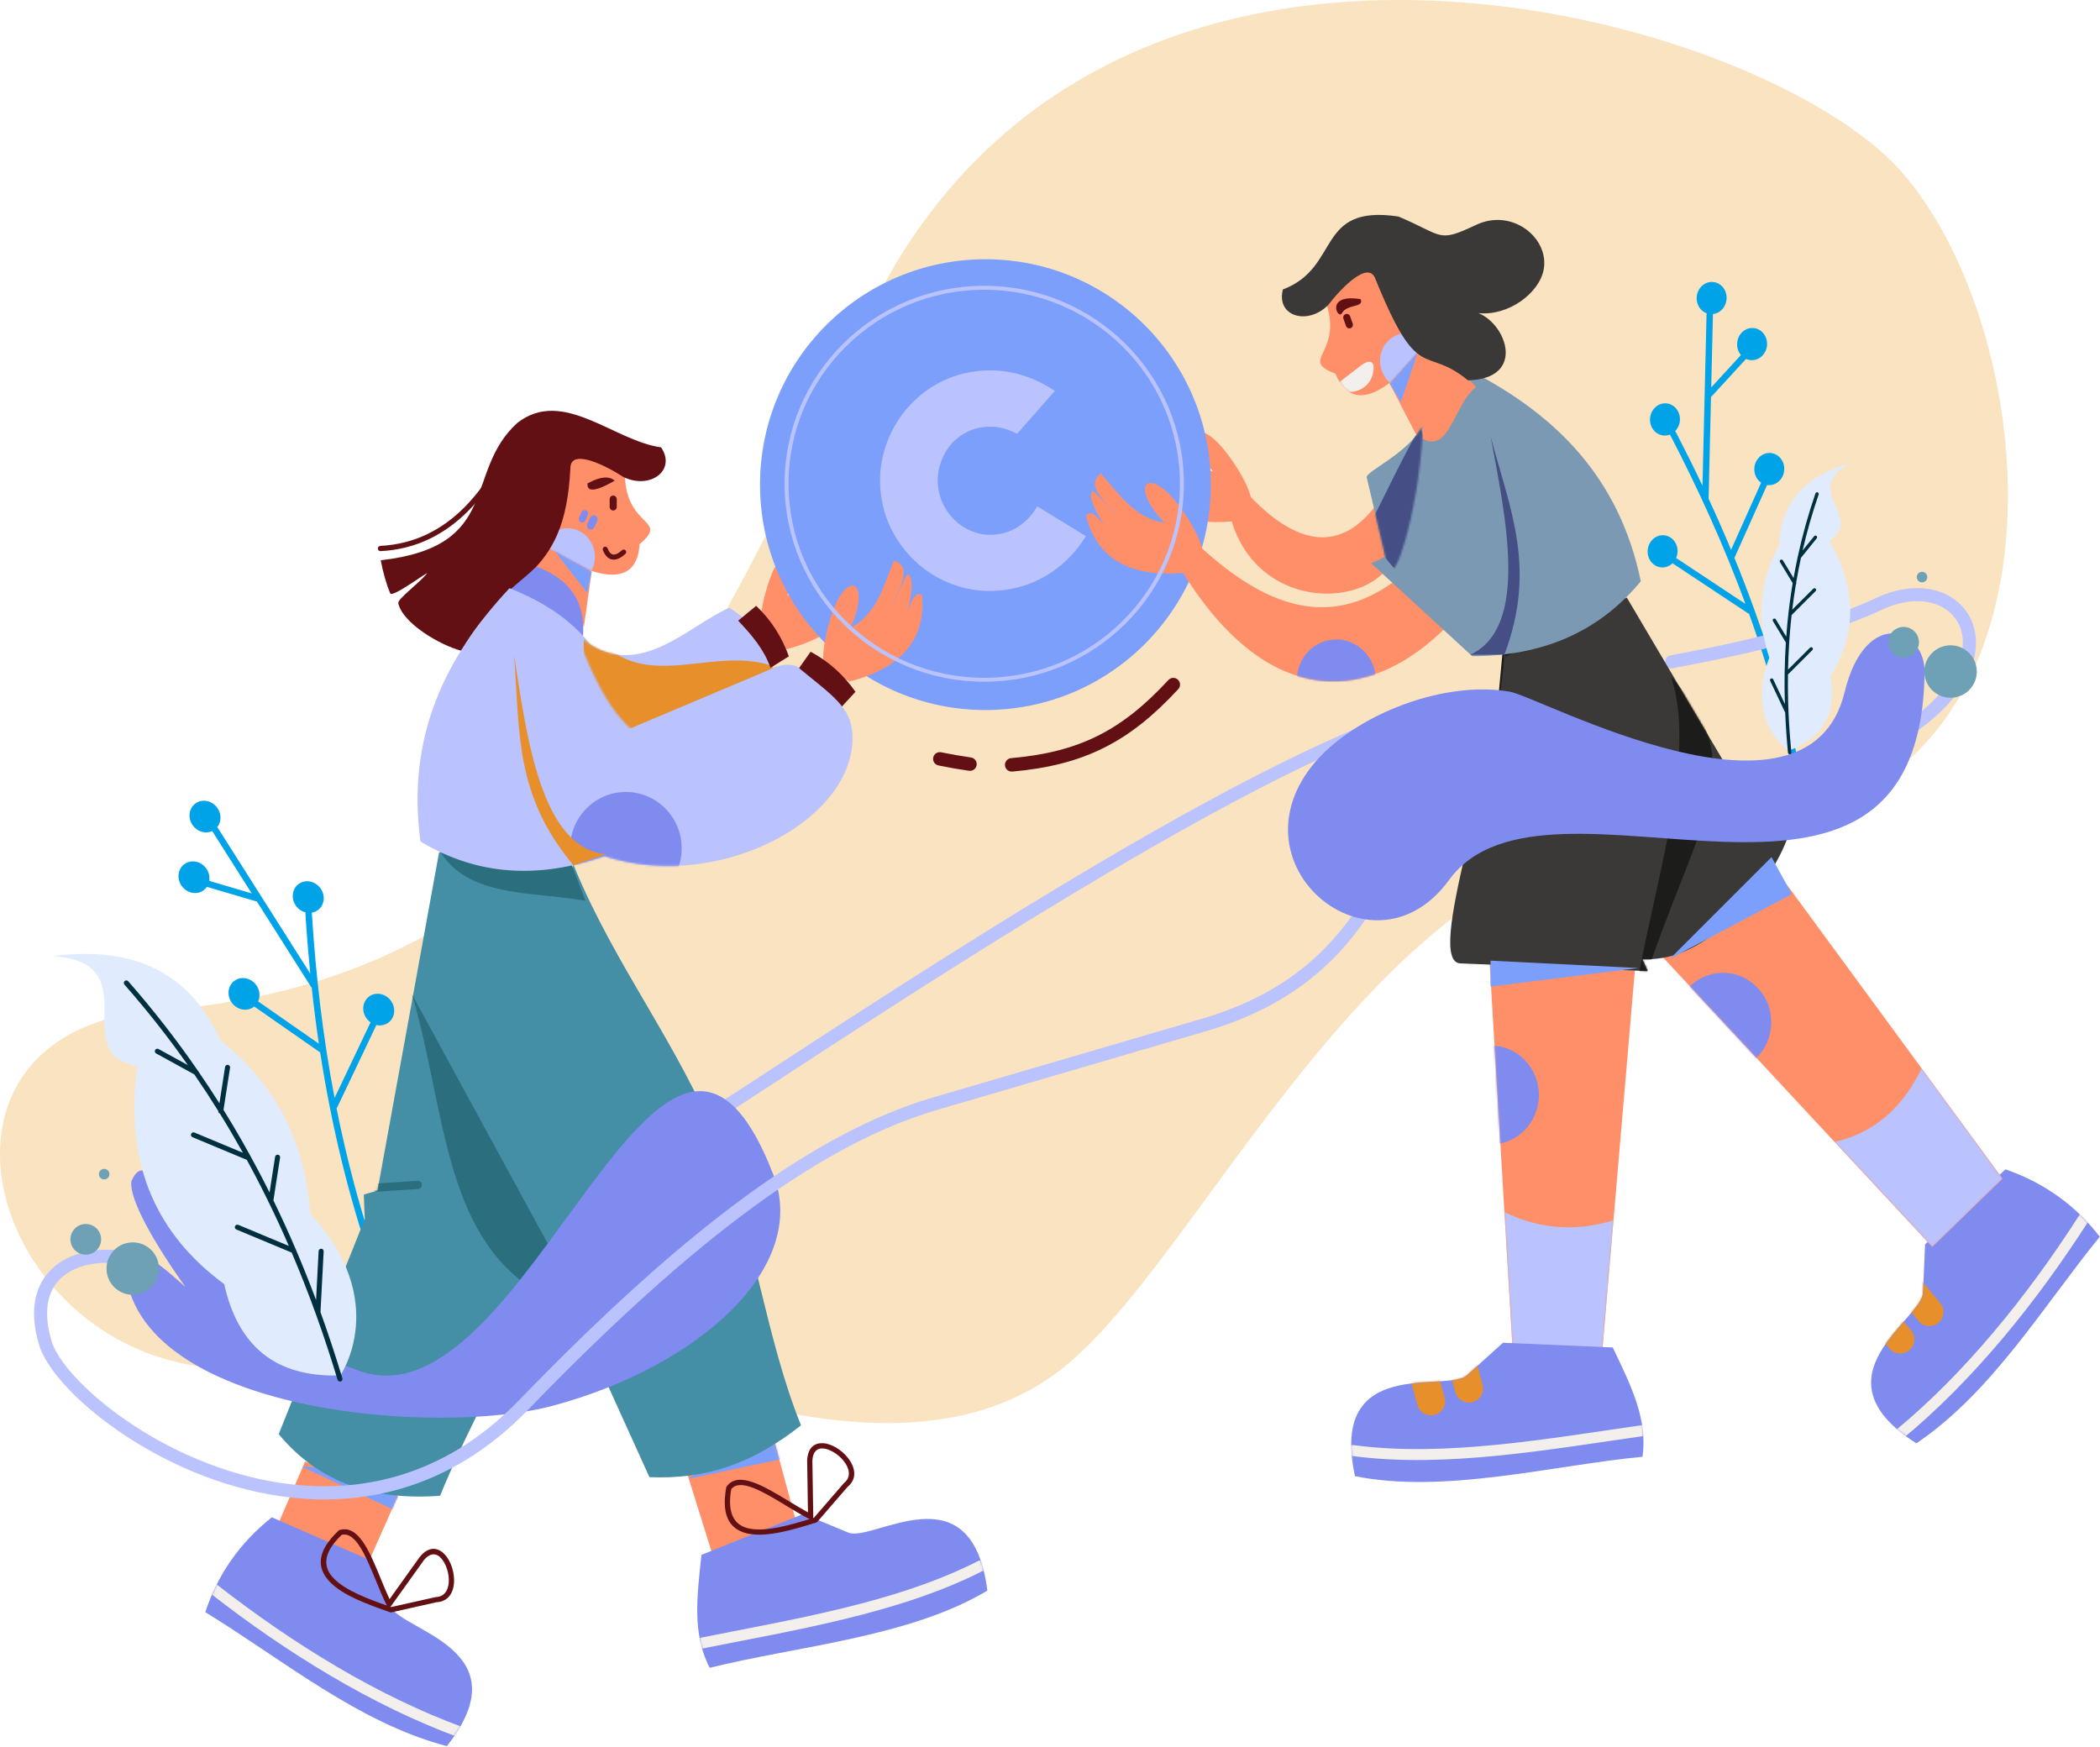 <svg width="1088" height="905" viewBox="0 0 1088 905" fill="none" xmlns="http://www.w3.org/2000/svg">
<g clip-path="url(#clip0_1_1214)">
<path fill-rule="evenodd" clip-rule="evenodd" d="M445.5 172.69C367.65 348.63 290.72 508.45 82.35 523.48C-87.76 535.75 29.13 799.55 219.96 676.75C246.79 659.48 447.52 796.94 554.08 706.04C630.53 640.82 719.97 426.05 878.14 429.66C1081.95 434.31 1064.07 177.64 984.65 88.45C910.54 5.21 562.68 -92.14 445.5 172.69Z" fill="#FAE3C0"/>
<path d="M341.83 590.86C351.67 585.27 371.99 572.01 398.78 554.54C501.85 487.31 700.21 357.94 771.3 358.9L771.22 365.67C702.19 364.74 504.96 493.38 402.47 560.22C375.57 577.76 355.17 591.07 345.18 596.75L341.83 590.85V590.86Z" fill="#BAC3FD"/>
<path d="M934.06 424.44C934.21 425.34 935.07 425.95 935.97 425.79C936.87 425.64 937.48 424.78 937.32 423.88C930.86 385.58 921.26 350.37 909.44 317.35C906.01 307.75 902.39 298.34 898.6 289.09L915.51 251.32C915.63 251.34 915.76 251.35 915.88 251.36C920.14 251.76 923.95 248.36 924.38 243.77C924.81 239.18 921.7 235.13 917.44 234.73C913.18 234.33 909.37 237.73 908.94 242.32C908.64 245.54 910.08 248.49 912.43 250.11L896.86 284.88C893.1 275.86 889.19 267 885.15 258.27C885.2 258.12 885.23 257.95 885.23 257.78L886.46 205.66C886.59 205.58 886.71 205.48 886.82 205.36L904.61 185.97C905.34 186.31 906.13 186.53 906.97 186.6C911.23 187 915.04 183.6 915.47 179.01C915.9 174.42 912.79 170.37 908.53 169.97C904.27 169.57 900.46 172.97 900.03 177.56C899.8 180 900.57 182.28 901.98 183.95L886.57 200.75L887.46 163.09C887.46 162.98 887.46 162.86 887.43 162.75C891.09 162.38 894.13 159.24 894.51 155.16C894.94 150.57 891.83 146.52 887.57 146.12C883.31 145.72 879.5 149.12 879.07 153.71C878.7 157.66 880.95 161.2 884.29 162.37C884.2 162.56 884.16 162.78 884.15 163L882.05 251.68C877.61 242.32 873.02 233.1 868.31 224.01C868.19 223.78 868.02 223.59 867.83 223.44C869.2 222.08 870.14 220.2 870.34 218.06C870.77 213.47 867.66 209.42 863.4 209.02C859.14 208.62 855.33 212.02 854.9 216.61C854.47 221.2 857.58 225.25 861.84 225.65C863.03 225.76 864.18 225.58 865.24 225.15C865.27 225.27 865.32 225.4 865.38 225.51C879.77 253.28 893.01 282.17 904.33 312.95L868.78 289.38C868.65 289.3 868.52 289.23 868.38 289.19C868.76 288.33 869.01 287.39 869.11 286.4C869.54 281.81 866.43 277.76 862.17 277.36C857.91 276.96 854.1 280.36 853.67 284.95C853.24 289.54 856.35 293.59 860.61 293.99C862.88 294.2 865.01 293.34 866.58 291.8C866.68 291.93 866.81 292.04 866.95 292.14L905.66 317.8C905.82 317.91 906 317.98 906.18 318.03L906.32 318.42C918.06 351.24 927.61 386.26 934.04 424.4" fill="#00A2E8"/>
<path d="M205.51 680.42C205.84 681.28 205.42 682.24 204.57 682.58C203.71 682.91 202.75 682.49 202.41 681.64C188.11 645.26 178.13 609.92 171.19 575.31C169.17 565.25 167.41 555.26 165.88 545.32L131.71 521.52C131.61 521.6 131.51 521.68 131.41 521.75C127.94 524.31 122.9 523.35 120.14 519.61C117.39 515.87 117.97 510.77 121.44 508.22C124.91 505.66 129.95 506.62 132.71 510.36C134.64 512.98 134.93 516.27 133.74 518.89L165.2 540.8C163.76 531.07 162.54 521.4 161.5 511.77C161.38 511.66 161.27 511.54 161.18 511.4L133.08 467.09C132.93 467.09 132.77 467.07 132.61 467.02L107.2 459.53C106.74 460.2 106.18 460.8 105.49 461.3C102.02 463.86 96.98 462.9 94.22 459.16C91.47 455.42 92.05 450.32 95.52 447.77C98.99 445.21 104.03 446.17 106.79 449.91C108.25 451.89 108.77 454.26 108.42 456.43L130.42 462.92L110.12 430.91C110.06 430.81 110.01 430.71 109.97 430.61C106.62 432.19 102.37 431.06 99.93 427.74C97.18 424 97.76 418.9 101.23 416.35C104.7 413.79 109.74 414.75 112.5 418.49C114.87 421.7 114.77 425.92 112.5 428.67C112.67 428.79 112.83 428.95 112.95 429.14L160.76 504.53C159.73 494.15 158.91 483.83 158.25 473.54C158.23 473.28 158.28 473.03 158.37 472.8C156.48 472.34 154.7 471.2 153.42 469.46C150.67 465.72 151.25 460.62 154.72 458.06C158.19 455.5 163.23 456.46 165.99 460.2C168.74 463.94 168.16 469.04 164.69 471.59C163.72 472.3 162.63 472.74 161.5 472.92C161.54 473.04 161.56 473.17 161.57 473.31C163.57 504.72 167.14 536.51 173.34 568.92L191.77 530.15C191.84 530.01 191.92 529.89 192.01 529.77C191.24 529.23 190.53 528.55 189.93 527.74C187.18 524 187.76 518.9 191.23 516.35C194.7 513.79 199.74 514.75 202.5 518.49C205.25 522.23 204.67 527.33 201.2 529.89C199.36 531.25 197.07 531.61 194.92 531.1C194.9 531.26 194.85 531.43 194.77 531.59L174.7 573.8C174.62 573.98 174.5 574.14 174.37 574.27L174.45 574.68C181.35 609.07 191.29 644.23 205.52 680.45" fill="#00A2E8"/>
<path fill-rule="evenodd" clip-rule="evenodd" d="M407.47 336.38L393.91 327.79C393.18 318.43 396.74 304.25 400.67 295.5C408.72 279.1 417.82 286.66 407.9 308.75C421.65 301.25 424.92 287.42 430.51 273.68C441.13 276.98 432.22 290.09 429.35 297.44L436.61 281.08C438.03 279.47 442.82 283.96 439.07 299.92C437.6 306.18 440.52 286.76 445.11 291.94C447.29 317.16 430.94 330.36 407.48 336.39" fill="#FF8F69"/>
<path fill-rule="evenodd" clip-rule="evenodd" d="M638.14 270.18C657 331.96 751.46 309.75 715.9 257.59C697.24 285.78 674.52 284.9 648.07 257.59C645.65 248.52 637.58 236.32 630.97 229.37C617.93 216.58 611.86 226.73 628.55 244.27C613.09 241.76 605.41 229.8 595.58 218.7C586.65 225.34 599.42 234.75 604.57 240.72L592.29 227.7C590.42 226.66 587.39 232.47 596.23 246.29C599.69 251.7 590.49 234.36 587.88 240.76C594.2 265.27 614 272.29 638.14 270.19" fill="#FF8F69"/>
<path fill-rule="evenodd" clip-rule="evenodd" d="M510.55 134.33C575.05 134.33 627.34 186.62 627.34 251.12C627.34 315.62 575.05 367.91 510.55 367.91C446.05 367.91 393.76 315.62 393.76 251.12C393.76 186.62 446.05 134.33 510.55 134.33Z" fill="#7D9FFC"/>
<path fill-rule="evenodd" clip-rule="evenodd" d="M440.1 353.15L426.54 344.56C425.81 335.2 429.37 321.02 433.3 312.26C441.35 295.86 450.45 303.42 440.53 325.51C454.28 318.01 457.55 304.18 463.14 290.44C473.76 293.74 464.85 306.85 461.98 314.2L469.65 298.15C471.07 296.54 474.3 299.57 470.55 315.53C469.08 321.79 473.14 303.51 477.73 308.69C479.91 333.91 463.56 347.11 440.1 353.14" fill="#FF8F69"/>
<path fill-rule="evenodd" clip-rule="evenodd" d="M189.98 811.52L143.87 790.24L158.06 757.3L206.2 775.03L189.98 811.52Z" fill="#FF8F69"/>
<mask id="mask0_1_1214" style="mask-type:luminance" maskUnits="userSpaceOnUse" x="143" y="757" width="64" height="55">
<path d="M189.98 811.52L143.87 790.24L158.06 757.3L206.2 775.03L189.98 811.52Z" fill="white"/>
</mask>
<g mask="url(#mask0_1_1214)">
<path fill-rule="evenodd" clip-rule="evenodd" d="M213.31 763.54L156.06 759.78L203.93 782.31L213.31 763.54Z" fill="#7D9FFC"/>
</g>
<path fill-rule="evenodd" clip-rule="evenodd" d="M412.61 789.03L369.24 805.85L354.53 758.76L401.57 748.1L412.61 789.03Z" fill="#FF8F69"/>
<mask id="mask1_1_1214" style="mask-type:luminance" maskUnits="userSpaceOnUse" x="354" y="748" width="59" height="58">
<path d="M412.61 789.03L369.24 805.85L354.53 758.76L401.57 748.1L412.61 789.03Z" fill="white"/>
</mask>
<g mask="url(#mask1_1_1214)">
<path fill-rule="evenodd" clip-rule="evenodd" d="M403.67 736.77L356.25 766.33L409.39 755.06L403.67 736.77Z" fill="#7D9FFC"/>
</g>
<path fill-rule="evenodd" clip-rule="evenodd" d="M323.76 246.5C267.9 208.02 288.22 265.85 281.66 282.96C281.66 282.96 329.34 316.93 331.36 281.97C346.99 268.83 324.6 273.79 323.76 246.5Z" fill="#FF8F69"/>
<mask id="mask2_1_1214" style="mask-type:luminance" maskUnits="userSpaceOnUse" x="281" y="233" width="56" height="65">
<path d="M323.76 246.5C267.9 208.02 288.22 265.85 281.66 282.96C281.66 282.96 329.34 316.93 331.36 281.97C346.99 268.83 324.6 273.79 323.76 246.5Z" fill="white"/>
</mask>
<g mask="url(#mask2_1_1214)">
<path fill-rule="evenodd" clip-rule="evenodd" d="M294.08 273.73C301.87 273.73 308.19 280.34 308.19 288.48C308.19 296.62 301.87 303.23 294.08 303.23C286.29 303.23 279.97 296.62 279.97 288.48C279.97 280.34 286.29 273.73 294.08 273.73Z" fill="#BAC3FD"/>
</g>
<path fill-rule="evenodd" clip-rule="evenodd" d="M278.69 280.92L306.53 296.17L302.48 325.05C299.04 308.74 290.38 298.29 276.13 294.14L278.69 280.92Z" fill="#FF8F69"/>
<mask id="mask3_1_1214" style="mask-type:luminance" maskUnits="userSpaceOnUse" x="276" y="280" width="31" height="46">
<path d="M278.69 280.92L306.53 296.17L302.48 325.05C299.04 308.74 290.38 298.29 276.13 294.14L278.69 280.92Z" fill="white"/>
</mask>
<g mask="url(#mask3_1_1214)">
<path fill-rule="evenodd" clip-rule="evenodd" d="M309.19 285.43L284.6 282.16L304.27 307.16L309.19 285.43Z" fill="#7D9FFC"/>
</g>
<path fill-rule="evenodd" clip-rule="evenodd" d="M322.94 247.13C313.44 240.96 295.98 232.39 295.53 242.23C292.74 302.54 263.21 294.48 239.14 337.21C228.28 334.49 208.51 322.96 206.34 312.51C205.91 310.44 217 302.27 221.11 297.29C222.82 295.22 203.25 309.97 202.19 307.46C199.97 302.17 198.43 296.41 197.26 290.32C260.47 283.06 239.81 244.8 268.02 219.13C291.67 200.72 317.85 228.42 342.51 231.8C350.62 243.79 336.62 253.88 322.94 247.12" fill="#621014"/>
<path fill-rule="evenodd" clip-rule="evenodd" d="M263.97 305.79C274.05 314.97 287.53 322.17 301.98 330.62C304.18 306.13 288.64 297.85 278.16 293.63L263.97 305.79Z" fill="#808BEF"/>
<path fill-rule="evenodd" clip-rule="evenodd" d="M297.92 449.71L297.74 449.69C297.46 449.02 297.19 448.35 296.92 447.68L296.79 449.58L227.49 441.6L195.57 616.93L188.48 618.96L188.99 631.63L144.4 743.11C165.75 768.97 194.5 777.56 228.01 775.03C242.05 740.22 268.97 691.46 285.82 653.61L336.46 765.4C365.07 766.55 389.1 759.02 415 738.54C396.71 693.49 390.08 636.78 371.79 591.74C351.05 540.65 319.02 500.85 297.93 450.12V449.7L297.92 449.71Z" fill="#448EA6"/>
<mask id="mask4_1_1214" style="mask-type:luminance" maskUnits="userSpaceOnUse" x="144" y="441" width="271" height="335">
<path d="M297.92 449.71L297.74 449.69C297.46 449.02 297.19 448.35 296.92 447.68L296.79 449.58L227.49 441.6L195.57 616.93L188.48 618.96L188.99 631.63L144.4 743.11C165.75 768.97 194.5 777.56 228.01 775.03C242.05 740.22 268.97 691.46 285.82 653.61L336.46 765.4C365.07 766.55 389.1 759.02 415 738.54C396.71 693.49 390.08 636.78 371.79 591.74C351.05 540.65 319.02 500.85 297.93 450.12V449.7L297.92 449.71Z" fill="white"/>
</mask>
<g mask="url(#mask4_1_1214)">
<path d="M195.21 615.37L216.44 613.96" stroke="#2B6E7E" stroke-width="4.25" stroke-miterlimit="22.93" stroke-linecap="round"/>
</g>
<path fill-rule="evenodd" clip-rule="evenodd" d="M193.02 808.99L140.83 786.19C123.77 799.79 112.62 816.34 106.37 835.34C146.57 860 185.76 892.77 231.53 904.76C271.39 854.13 207.53 845.06 202.39 832.29L193.02 808.98V808.99Z" fill="#808BEF"/>
<mask id="mask5_1_1214" style="mask-type:luminance" maskUnits="userSpaceOnUse" x="106" y="786" width="139" height="119">
<path d="M193.02 808.99L140.83 786.19C123.77 799.79 112.62 816.34 106.37 835.34C146.57 860 185.76 892.77 231.53 904.76C271.39 854.13 207.53 845.06 202.39 832.29L193.02 808.98V808.99Z" fill="white"/>
</mask>
<g mask="url(#mask5_1_1214)">
<path d="M111.01 823.6C149.95 853.98 194.55 881.52 239.16 897.74" stroke="#F3EFEC" stroke-width="5.67" stroke-miterlimit="22.93" stroke-linecap="round"/>
</g>
<path fill-rule="evenodd" clip-rule="evenodd" d="M416.28 784.45L363.41 805.65C361.14 827.34 358.51 846.4 367.68 864.18C413.46 852.83 470.89 848.4 511.55 824.19C503.43 760.27 452.17 799.42 439.47 794.12L416.28 784.45Z" fill="#808BEF"/>
<mask id="mask6_1_1214" style="mask-type:luminance" maskUnits="userSpaceOnUse" x="361" y="784" width="151" height="81">
<path d="M416.28 784.45L363.41 805.65C361.14 827.34 358.51 846.4 367.68 864.18C413.46 852.83 470.89 848.4 511.55 824.19C503.43 760.27 452.17 799.42 439.47 794.12L416.28 784.45Z" fill="white"/>
</mask>
<g mask="url(#mask6_1_1214)">
<path d="M361.6 851.76C411.11 841.85 464.87 833.35 508.01 811.4" stroke="#F3EFEC" stroke-width="5.67" stroke-miterlimit="22.93" stroke-linecap="round"/>
</g>
<path fill-rule="evenodd" clip-rule="evenodd" d="M413 347.59C421.96 352.98 430.04 358.6 435.62 366.69L443.22 358.46C437.35 350.1 429.89 343.02 419.97 337.7L413 347.59Z" fill="#621014"/>
<path fill-rule="evenodd" clip-rule="evenodd" d="M317.7 256.78C318.71 256.78 319.54 257.61 319.54 258.62V262.67C319.54 263.68 318.71 264.51 317.7 264.51C316.69 264.51 315.86 263.68 315.86 262.67V258.62C315.86 257.61 316.69 256.78 317.7 256.78Z" fill="#621014"/>
<path fill-rule="evenodd" clip-rule="evenodd" d="M304.42 250.46C303.58 258.62 318.79 248.64 318.5 249.08C315.62 246.52 310.97 246.89 304.42 250.46Z" fill="#621014"/>
<path fill-rule="evenodd" clip-rule="evenodd" d="M286.4 422.55L228.09 441.36C243.14 465.19 275.11 461.74 303.33 466.75L286.4 422.55Z" fill="#2B6E7E"/>
<path fill-rule="evenodd" clip-rule="evenodd" d="M217.85 436.03C210.47 381.66 230.8 340.23 263.96 304.78C333.28 332.19 309.67 380.91 346.56 380.79C366.83 385.69 391.66 337.38 412.94 345.32C428.3 358.14 439.86 365.26 441.38 377.8C446.81 422.49 374.32 463.3 313.11 443.62C279.39 455.46 247.51 453.91 217.84 436.02" fill="#BAC3FD"/>
<mask id="mask7_1_1214" style="mask-type:luminance" maskUnits="userSpaceOnUse" x="216" y="304" width="226" height="148">
<path d="M217.85 436.03C210.47 381.66 230.8 340.23 263.96 304.78C333.28 332.19 309.67 380.91 346.56 380.79C366.83 385.69 391.66 337.38 412.94 345.32C428.3 358.14 439.86 365.26 441.38 377.8C446.81 422.49 374.32 463.3 313.11 443.62C279.39 455.46 247.51 453.91 217.84 436.02" fill="white"/>
</mask>
<g mask="url(#mask7_1_1214)">
<path fill-rule="evenodd" clip-rule="evenodd" d="M324.27 410.36C340.23 410.36 353.17 423.43 353.17 439.55C353.17 455.67 340.23 468.74 324.27 468.74C308.31 468.74 295.37 455.67 295.37 439.55C295.37 423.43 308.31 410.36 324.27 410.36Z" fill="#808BEF"/>
</g>
<path fill-rule="evenodd" clip-rule="evenodd" d="M303.68 264.49C304.57 264.9 304.96 265.97 304.55 266.86L303.23 269.72C302.82 270.61 301.75 271.01 300.86 270.59C299.97 270.18 299.57 269.11 299.99 268.22L301.31 265.36C301.72 264.47 302.79 264.08 303.68 264.49Z" fill="#808BEF"/>
<path fill-rule="evenodd" clip-rule="evenodd" d="M308.46 267.26C309.47 267.73 309.92 268.94 309.45 269.95L307.95 273.2C307.48 274.21 306.27 274.66 305.26 274.19C304.25 273.72 303.8 272.51 304.27 271.5L305.77 268.25C306.24 267.24 307.45 266.79 308.46 267.26Z" fill="#808BEF"/>
<path fill-rule="evenodd" clip-rule="evenodd" d="M276.92 668.61L286.17 648.78L213.47 515.28C230.65 573.44 229.33 638.2 276.92 668.61Z" fill="#2B6E7E"/>
<path fill-rule="evenodd" clip-rule="evenodd" d="M297.11 448.37L313.93 442.59C280.26 439.43 272.93 381.92 266.35 339.49C269.38 379.56 266.58 411.93 297.11 448.37Z" fill="#E78F2B"/>
<path d="M200.42 831.92L200.39 831.87C198.46 828.06 196.63 823.59 194.79 819.09C189.6 806.44 184.28 793.48 177.04 795.3C166.92 804.92 167.53 812.12 172.69 817.62C178.84 824.17 191.21 828.66 200.42 831.92ZM201.82 828.62L217.44 806.78L217.5 806.71C221.76 801.53 226.01 801.68 229.38 804.44C231.09 805.85 232.52 807.97 233.53 810.39C234.52 812.76 235.13 815.45 235.24 818.05C235.49 824.21 232.95 829.88 226.09 830.22L202.94 835.42C202.67 835.5 202.38 835.5 202.09 835.4L200.16 834.71C190.64 831.33 177.46 826.66 170.71 819.48C164.44 812.81 163.55 804.25 175.41 793.1C175.56 792.96 175.74 792.85 175.95 792.79C185.7 789.81 191.57 804.11 197.29 818.06C198.79 821.72 200.28 825.35 201.82 828.61V828.62ZM219.63 808.38L202.71 832.05C202.55 832.27 202.34 832.43 202.11 832.52L202.65 832.71L225.61 827.56C225.7 827.54 225.78 827.53 225.87 827.53C230.88 827.32 232.72 822.94 232.53 818.17C232.44 815.9 231.9 813.53 231.02 811.44C230.17 809.4 229.01 807.65 227.65 806.54C225.47 804.75 222.63 804.77 219.62 808.39L219.63 808.38Z" fill="#621014"/>
<path d="M419.43 787.12L419.38 787.1C415.57 785.18 411.44 782.68 407.28 780.16C395.58 773.07 383.6 765.81 378.86 771.58C376.44 785.33 381.21 790.76 388.63 792.11C397.47 793.72 410.09 789.98 419.43 787.13M418.6 783.62L418.18 756.77V756.68C418.53 749.99 422.04 747.57 426.39 747.8C428.6 747.91 431.01 748.77 433.27 750.12C435.48 751.44 437.57 753.24 439.2 755.27C443.06 760.08 444.39 766.14 439.08 770.49L423.55 788.43C423.38 788.65 423.14 788.83 422.85 788.92L420.89 789.52C411.23 792.46 397.85 796.54 388.15 794.77C379.14 793.13 373.34 786.77 376.25 770.76C376.29 770.56 376.37 770.37 376.5 770.19C382.57 762 395.79 770.01 408.69 777.83C412.07 779.88 415.43 781.92 418.6 783.63V783.62ZM420.89 756.76L421.35 785.85C421.35 786.12 421.28 786.37 421.15 786.59L421.7 786.42L437.1 768.63C437.16 768.56 437.22 768.5 437.29 768.45C441.2 765.3 440.07 760.69 437.08 756.96C435.66 755.19 433.82 753.61 431.87 752.45C429.97 751.32 428 750.6 426.25 750.51C423.44 750.37 421.15 752.07 420.89 756.77V756.76Z" fill="#621014"/>
<path d="M265.4 223.91C265.69 223.22 266.49 222.9 267.17 223.19C267.86 223.48 268.18 224.27 267.89 224.96C261.92 239.04 253.7 253.68 242.27 265.05C230.77 276.49 216.05 284.62 197.17 285.57C196.42 285.61 195.79 285.03 195.75 284.28C195.72 283.53 196.29 282.9 197.04 282.86C215.16 281.95 229.3 274.13 240.36 263.12C251.5 252.04 259.54 237.71 265.39 223.9" fill="#621014"/>
<path d="M312.35 285.04C312.09 284.37 312.43 283.62 313.1 283.36C313.77 283.1 314.52 283.44 314.78 284.11C315.17 285.12 315.62 285.91 316.13 286.46C316.55 286.91 317.01 287.2 317.5 287.31C318.01 287.42 318.6 287.36 319.25 287.11C320.14 286.77 321.14 286.1 322.24 285.09C322.77 284.61 323.59 284.64 324.08 285.17C324.56 285.7 324.53 286.52 324 287.01C322.66 288.24 321.38 289.08 320.18 289.54C319.03 289.98 317.94 290.09 316.94 289.87C315.92 289.65 315 289.09 314.21 288.22C313.48 287.43 312.86 286.36 312.35 285.04Z" fill="#621014"/>
<path fill-rule="evenodd" clip-rule="evenodd" d="M400.28 349.88C401.46 336.2 395.04 326.57 377.98 314.91C356.19 324.03 328.83 355.96 298.93 328.59C324.6 400.04 355.35 402.07 400.28 349.87" fill="#BAC3FD"/>
<mask id="mask8_1_1214" style="mask-type:luminance" maskUnits="userSpaceOnUse" x="298" y="314" width="103" height="73">
<path d="M400.28 349.88C401.46 336.2 395.04 326.57 377.98 314.91C356.19 324.03 328.83 355.96 298.93 328.59C324.6 400.04 355.35 402.07 400.28 349.87" fill="white"/>
</mask>
<g mask="url(#mask8_1_1214)">
<path fill-rule="evenodd" clip-rule="evenodd" d="M301.81 387.89L401.81 345.68C367.8 332.29 326.81 365.62 302.63 319.45L301.81 387.89Z" fill="#E78F2B"/>
</g>
<path fill-rule="evenodd" clip-rule="evenodd" d="M382.43 321.61C389.65 329.18 395.95 336.73 399.19 346.02L408.7 340.09C405.25 330.47 399.93 321.68 391.77 313.92L382.43 321.61Z" fill="#621014"/>
<path fill-rule="evenodd" clip-rule="evenodd" d="M186.63 710.47C273.84 740.81 343.56 460.73 400.78 608.94C419.02 656.18 363.12 707.54 287.01 728.24C226.37 744.73 69.99 732.05 64.81 656.8C65.38 642.08 77.75 650.18 96.07 666.85C79.49 643.54 67 621.54 68.04 612.13C81.04 582.15 99.42 680.14 186.63 710.48" fill="#808BEF"/>
<path d="M72.09 649.41C73.92 649.84 75.05 651.66 74.63 653.49C74.2 655.32 72.38 656.45 70.55 656.03C60.59 653.71 50.82 653.66 42.81 656.07C38.31 657.42 34.39 659.55 31.36 662.49C28.37 665.38 26.2 669.1 25.14 673.68C23.82 679.37 24.17 686.42 26.73 694.9C28.65 701.28 34.75 709.74 44.04 718.71C59.8 733.94 84.41 750.26 113.21 760.34C141.91 770.38 174.73 774.19 207.02 764.48C228.25 758.09 249.29 745.83 268.82 725.63C312.65 680.28 351.26 645.47 386.41 619.79C421.73 593.99 453.63 577.36 483.86 568.51L622.8 527.83C681.31 510.7 701.35 475.48 717.68 446.79C732.96 419.94 745.17 398.49 780.65 400.42C809.85 402 864.77 401.96 912.85 395.55C945 391.27 973.98 384.18 989.79 372.91C1008.17 359.8 1016.14 346.06 1016.9 334.81C1017.21 330.22 1016.31 326.08 1014.42 322.63C1012.55 319.19 1009.69 316.39 1006.08 314.47C998.36 310.35 987.19 310.17 974.62 316.1C957.96 323.96 937.3 330.33 917.62 335.31C898.11 340.25 879.42 343.87 866.66 346.24C864.82 346.58 863.05 345.36 862.72 343.52C862.38 341.68 863.6 339.91 865.44 339.58C878.03 337.24 896.48 333.67 915.98 328.73C935.31 323.83 955.54 317.61 971.73 309.97C986.4 303.04 999.78 303.43 1009.27 308.5C1014.06 311.06 1017.86 314.8 1020.37 319.4C1022.87 323.98 1024.07 329.38 1023.67 335.28C1022.78 348.35 1013.96 364.01 993.71 378.45C976.89 390.44 946.85 397.88 913.72 402.29C865.17 408.75 809.76 408.81 780.3 407.21C748.99 405.51 737.7 425.34 723.58 450.16C706.64 479.92 685.85 516.45 624.69 534.36L485.75 575.04C456.3 583.66 425.11 599.95 390.43 625.28C355.58 650.74 317.26 685.3 273.72 730.35C253.31 751.47 231.26 764.3 208.98 771.01C175.17 781.19 140.9 777.23 111 766.77C81.2 756.34 55.71 739.43 39.36 723.63C29.23 713.85 22.5 704.34 20.25 696.87C17.34 687.19 16.97 678.97 18.56 672.17C19.93 666.26 22.76 661.44 26.67 657.66C30.53 653.93 35.4 651.25 40.91 649.59C50.05 646.84 61.04 646.86 72.13 649.44" fill="#BAC3FD"/>
<path fill-rule="evenodd" clip-rule="evenodd" d="M997.38 644.74L1039.04 605.9C1059.64 613.06 1075.66 624.97 1087.87 640.82C1058.14 677.43 1032.06 721.36 992.87 747.87C938.46 713.35 995.69 683.59 996.29 669.84L997.39 644.74H997.38Z" fill="#808BEF"/>
<mask id="mask9_1_1214" style="mask-type:luminance" maskUnits="userSpaceOnUse" x="969" y="605" width="119" height="143">
<path d="M997.38 644.74L1039.04 605.9C1059.64 613.06 1075.66 624.97 1087.87 640.82C1058.14 677.43 1032.06 721.36 992.87 747.87C938.46 713.35 995.69 683.59 996.29 669.84L997.39 644.74H997.38Z" fill="white"/>
</mask>
<g mask="url(#mask9_1_1214)">
<path d="M1079.6 631.29C1052.96 672.87 1020.04 713.67 983.35 743.79" stroke="#F3EFEC" stroke-width="5.67" stroke-miterlimit="22.93" stroke-linecap="round"/>
<path fill-rule="evenodd" clip-rule="evenodd" d="M971.35 678.27C974.44 675.7 979.06 676.12 981.64 679.2L990.1 689.35C992.67 692.44 992.25 697.06 989.17 699.64C986.08 702.21 981.46 701.79 978.88 698.71L970.42 688.56C967.85 685.47 968.27 680.85 971.35 678.27Z" fill="#E78F2B"/>
<path fill-rule="evenodd" clip-rule="evenodd" d="M986.47 664.06C989.56 661.49 994.18 661.91 996.76 664.99L1005.22 675.14C1007.79 678.23 1007.37 682.85 1004.29 685.43C1001.2 688 996.58 687.58 994 684.5L985.54 674.35C982.97 671.26 983.39 666.64 986.47 664.06Z" fill="#E78F2B"/>
</g>
<path fill-rule="evenodd" clip-rule="evenodd" d="M612.94 296.84C661.73 374.99 717.93 361.59 755.98 317.69L722.58 301.09C687.67 326.72 654.86 313.17 622.87 284.24C620.45 275.17 612.38 262.97 605.77 256.02C592.73 243.23 586.66 253.38 603.35 270.92C587.89 268.41 580.21 256.46 570.38 245.35C561.45 251.99 574.22 261.4 579.37 267.37L566.8 254.78C564.93 253.74 562.89 257.66 571.73 271.48C575.19 276.89 565.29 261 562.69 267.41C569.01 291.92 588.81 298.94 612.95 296.84" fill="#FF8F69"/>
<path fill-rule="evenodd" clip-rule="evenodd" d="M1001.09 646.12L1037.52 610.73L906.92 432.71L853.07 486.92L1001.09 646.12Z" fill="#FF8F69"/>
<path fill-rule="evenodd" clip-rule="evenodd" d="M783.64 698.85L830.12 700.3L849.86 469.49L769.71 464.3L783.64 698.85Z" fill="#FF8F69"/>
<path fill-rule="evenodd" clip-rule="evenodd" d="M780.96 311.25L842.21 309.63C835.93 337.1 801.48 344.47 776.54 358.57L780.97 311.25H780.96Z" fill="#1C1C1B"/>
<path fill-rule="evenodd" clip-rule="evenodd" d="M779.12 340.69L779.27 340.62C779.32 339.89 779.36 339.16 779.39 338.45L780.17 340.18L842.86 309.65L911.56 425.96L926.34 433.49C917.72 457.85 889.21 491.92 861.2 496.37C857.76 496.92 854.31 497.2 850.9 497.02L853.69 503.2L756.62 499.19C737.69 498.41 775.55 397.59 779.24 341.07L779.12 340.69Z" fill="#3A3937"/>
<path fill-rule="evenodd" clip-rule="evenodd" d="M850.09 301.19C839 247.46 806.06 215.13 763 192.71C723.9 226.67 730.52 255.43 726.53 273.89C724.78 282 720.97 288.13 710.34 291.84L762.76 340C798.49 339.97 828.06 327.91 850.09 301.19Z" fill="#7C99B4"/>
<path fill-rule="evenodd" clip-rule="evenodd" d="M712.17 167.9C711.47 168.58 711.45 169.72 712.13 170.43L714.33 172.69C715.01 173.4 716.15 173.41 716.86 172.73C717.56 172.05 717.58 170.91 716.9 170.2L714.7 167.94C714.02 167.24 712.88 167.22 712.17 167.9Z" fill="#808BEF"/>
<path fill-rule="evenodd" clip-rule="evenodd" d="M708.58 172.1C707.78 172.88 707.76 174.17 708.54 174.96L711.03 177.53C711.81 178.33 713.1 178.35 713.9 177.57C714.7 176.79 714.72 175.5 713.94 174.71L711.45 172.15C710.67 171.35 709.38 171.33 708.59 172.11" fill="#808BEF"/>
<path fill-rule="evenodd" clip-rule="evenodd" d="M779.44 339.16L761.65 339.3C792.36 325.14 780.17 268.46 772.29 226.25C782.74 265.05 796.13 294.65 779.44 339.16Z" fill="#454F85"/>
<mask id="mask10_1_1214" style="mask-type:luminance" maskUnits="userSpaceOnUse" x="562" y="245" width="194" height="109">
<path d="M612.94 296.84C661.73 374.99 717.93 361.59 755.98 317.69L722.58 301.09C687.67 326.72 654.86 313.17 622.87 284.24C620.45 275.17 612.38 262.97 605.77 256.02C592.73 243.23 586.66 253.38 603.35 270.92C587.89 268.41 580.21 256.46 570.38 245.35C561.45 251.99 574.22 261.4 579.37 267.37L566.8 254.78C564.93 253.74 562.89 257.66 571.73 271.48C575.19 276.89 565.29 261 562.69 267.41C569.01 291.92 588.81 298.94 612.95 296.84" fill="white"/>
</mask>
<g mask="url(#mask10_1_1214)">
<path fill-rule="evenodd" clip-rule="evenodd" d="M692.35 331.35C703.62 331.35 712.76 340.72 712.76 352.28C712.76 363.84 703.62 373.21 692.35 373.21C681.08 373.21 671.94 363.84 671.94 352.28C671.94 340.72 681.08 331.35 692.35 331.35Z" fill="#808BEF"/>
</g>
<mask id="mask11_1_1214" style="mask-type:luminance" maskUnits="userSpaceOnUse" x="853" y="432" width="185" height="215">
<path d="M1001.09 646.12L1037.52 610.73L906.92 432.71L853.07 486.92L1001.09 646.12Z" fill="white"/>
</mask>
<g mask="url(#mask11_1_1214)">
<path fill-rule="evenodd" clip-rule="evenodd" d="M1001.09 646.12L1037.52 610.73L995.59 553.58C984.57 576.31 968.93 587.51 950.49 591.7L1001.09 646.12Z" fill="#BAC3FD"/>
<path fill-rule="evenodd" clip-rule="evenodd" d="M892.68 504.06C906.49 504.06 917.68 515.54 917.68 529.7C917.68 543.86 906.49 555.34 892.68 555.34C878.87 555.34 867.68 543.86 867.68 529.7C867.68 515.54 878.87 504.06 892.68 504.06Z" fill="#808BEF"/>
</g>
<mask id="mask12_1_1214" style="mask-type:luminance" maskUnits="userSpaceOnUse" x="769" y="464" width="81" height="237">
<path d="M783.64 698.85L830.12 700.3L849.86 469.49L769.71 464.3L783.64 698.85Z" fill="white"/>
</mask>
<g mask="url(#mask12_1_1214)">
<path fill-rule="evenodd" clip-rule="evenodd" d="M783.64 698.85L830.13 700.31L835.94 632.32C817.11 638.08 798.27 637.17 779.44 628.1L783.64 698.86V698.85Z" fill="#BAC3FD"/>
<path fill-rule="evenodd" clip-rule="evenodd" d="M772.3 541.74C786.11 541.74 797.3 553.22 797.3 567.38C797.3 581.54 786.11 593.02 772.3 593.02C758.49 593.02 747.3 581.54 747.3 567.38C747.3 553.22 758.49 541.74 772.3 541.74Z" fill="#808BEF"/>
</g>
<path fill-rule="evenodd" clip-rule="evenodd" d="M687.25 157.61C727.16 102.76 727.2 164.06 739.07 178.02C739.07 178.02 705.38 225.9 691.86 193.59C672.75 186.39 695.52 183.63 687.25 157.61Z" fill="#FF8F69"/>
<mask id="mask13_1_1214" style="mask-type:luminance" maskUnits="userSpaceOnUse" x="683" y="135" width="57" height="70">
<path d="M687.25 157.61C727.16 102.76 727.2 164.06 739.07 178.02C739.07 178.02 705.38 225.9 691.86 193.59C672.75 186.39 695.52 183.63 687.25 157.61Z" fill="white"/>
</mask>
<g mask="url(#mask13_1_1214)">
<path fill-rule="evenodd" clip-rule="evenodd" d="M705.05 189.46L690.88 200.36C699.7 206.4 709.2 201.55 711.08 194.38C713.06 186.81 709.77 185.83 705.05 189.46Z" fill="#F3EFEC"/>
<path fill-rule="evenodd" clip-rule="evenodd" d="M724.29 173.43C716.94 176.02 713.17 184.35 715.88 192.03C718.59 199.72 726.74 203.85 734.09 201.26C741.44 198.67 745.21 190.34 742.5 182.66C739.79 174.97 731.64 170.84 724.29 173.43Z" fill="#BAC3FD"/>
</g>
<path fill-rule="evenodd" clip-rule="evenodd" d="M741.19 175.1L719.99 198.73L733.41 224.63C750.6 239.87 752.73 209.25 764.8 200.6L741.19 175.11V175.1Z" fill="#FF8F69"/>
<mask id="mask14_1_1214" style="mask-type:luminance" maskUnits="userSpaceOnUse" x="719" y="175" width="46" height="54">
<path d="M741.19 175.1L719.99 198.73L733.41 224.63C750.6 239.87 752.73 209.25 764.8 200.6L741.19 175.11V175.1Z" fill="white"/>
</mask>
<g mask="url(#mask14_1_1214)">
<path fill-rule="evenodd" clip-rule="evenodd" d="M713.93 189.49L736.03 178.23L725.78 208.34L713.93 189.49Z" fill="#7D9FFC"/>
</g>
<path fill-rule="evenodd" clip-rule="evenodd" d="M688.23 157.92C695.14 148.94 708.76 135.06 712.46 144.2C735.12 200.16 737.54 178.26 760.55 197.06C790.41 196.33 780.93 168.33 765.99 162.24C781.49 163.86 797.38 151.92 799.74 139.84C802.95 123.48 783.57 107.65 764.79 116.51C744.58 126.05 748.19 122.19 724.52 112.19C681.37 105.75 694.85 138.6 664.67 149.98C661.01 163.98 677.56 168.85 688.22 157.93" fill="#3A3937"/>
<path fill-rule="evenodd" clip-rule="evenodd" d="M708.1 247.37C707.37 244.27 729.24 235.22 737.01 220.7C736.78 256.03 722.42 308.45 718.82 293.08L708.1 247.37Z" fill="#7C99B4"/>
<mask id="mask15_1_1214" style="mask-type:luminance" maskUnits="userSpaceOnUse" x="708" y="220" width="30" height="76">
<path d="M708.1 247.37C707.37 244.27 729.24 235.22 737.01 220.7C736.78 256.03 722.42 308.45 718.82 293.08L708.1 247.37Z" fill="white"/>
</mask>
<g mask="url(#mask15_1_1214)">
<path fill-rule="evenodd" clip-rule="evenodd" d="M754.91 283.67L724.81 297.56L707.19 276.33C718.03 256.42 719.55 250.88 735.79 220.84L754.91 283.66V283.67Z" fill="#454F85"/>
</g>
<path fill-rule="evenodd" clip-rule="evenodd" d="M917.82 444.13L928.36 463.29L865.14 496.81L917.82 444.13Z" fill="#7D9FFC"/>
<path fill-rule="evenodd" clip-rule="evenodd" d="M772.24 497.77V511.18L848.86 501.6L772.24 497.77Z" fill="#7D9FFC"/>
<mask id="mask16_1_1214" style="mask-type:luminance" maskUnits="userSpaceOnUse" x="751" y="309" width="176" height="195">
<path d="M779.12 340.69L779.27 340.62C779.32 339.89 779.36 339.16 779.39 338.45L780.17 340.18L842.86 309.65L911.56 425.96L926.34 433.49C917.72 457.85 889.21 491.92 861.2 496.37C857.76 496.92 854.31 497.2 850.9 497.02L853.69 503.2L756.62 499.19C737.69 498.41 775.55 397.59 779.24 341.07L779.12 340.69Z" fill="white"/>
</mask>
<g mask="url(#mask16_1_1214)">
<path fill-rule="evenodd" clip-rule="evenodd" d="M844.62 532.83C851.69 472.14 880.9 396.69 865.82 350.77C912.82 401.24 872.5 431.51 844.62 532.83Z" fill="#1C1C1B"/>
</g>
<path fill-rule="evenodd" clip-rule="evenodd" d="M778.66 695.75L835.57 698.19C844.92 717.9 853.72 735 850.99 754.82C804.04 759.32 748.4 774.22 702.01 764.89C688.44 701.9 749.79 721.8 760.01 712.58L778.67 695.76L778.66 695.75Z" fill="#808BEF"/>
<mask id="mask17_1_1214" style="mask-type:luminance" maskUnits="userSpaceOnUse" x="700" y="695" width="152" height="73">
<path d="M778.66 695.75L835.57 698.19C844.92 717.9 853.72 735 850.99 754.82C804.04 759.32 748.4 774.22 702.01 764.89C688.44 701.9 749.79 721.8 760.01 712.58L778.67 695.76L778.66 695.75Z" fill="white"/>
</mask>
<g mask="url(#mask17_1_1214)">
<path d="M852.58 741.07C802.59 748.16 749.06 758 701.08 751.63" stroke="#F3EFEC" stroke-width="5.67" stroke-miterlimit="22.93" stroke-linecap="round"/>
<path fill-rule="evenodd" clip-rule="evenodd" d="M736.03 706.26C739.91 705.21 743.94 707.52 744.99 711.4L748.45 724.16C749.5 728.04 747.19 732.07 743.31 733.12C739.43 734.17 735.4 731.86 734.35 727.98L730.89 715.22C729.84 711.34 732.15 707.31 736.03 706.26Z" fill="#E78F2B"/>
<path fill-rule="evenodd" clip-rule="evenodd" d="M755.69 699.65C759.57 698.6 763.6 700.91 764.65 704.79L768.11 717.55C769.16 721.43 766.85 725.46 762.97 726.51C759.09 727.56 755.06 725.25 754.01 721.37L750.55 708.61C749.5 704.73 751.81 700.7 755.69 699.65Z" fill="#E78F2B"/>
</g>
<path fill-rule="evenodd" clip-rule="evenodd" d="M697.14 162.76C696.19 163.1 695.68 164.15 696.02 165.11L697.36 168.93C697.7 169.88 698.75 170.39 699.71 170.05C700.66 169.71 701.17 168.66 700.83 167.7L699.49 163.88C699.15 162.93 698.1 162.42 697.14 162.76Z" fill="#621014"/>
<path fill-rule="evenodd" clip-rule="evenodd" d="M704.9 155C707.03 159.51 697.74 157.48 695.28 162.23C693.25 166.15 686.1 151.97 704.9 155Z" fill="#621014"/>
<path fill-rule="evenodd" clip-rule="evenodd" d="M782.13 358.38C745.99 352.09 697.1 372.34 677.68 399.6C640.43 451.9 712.7 508.35 750.74 455.97C801.71 385.78 994.67 509.15 997.13 348.51C997.49 325.15 966.45 314.3 955.67 358.7C936.63 437.1 798.22 361.17 782.14 358.38" fill="#808BEF"/>
<path fill-rule="evenodd" clip-rule="evenodd" d="M948.47 350.5C951.67 369.01 945.04 382.18 926.66 388.97C926.66 388.97 904.06 374.23 916.65 340.82C909.23 318.1 912.54 299.2 921.85 282.44C922.57 259.96 935.48 246.35 958.61 240.19C932.69 253.15 966.3 268.78 947.76 280.22C962.83 306.24 961.31 329.36 948.46 350.51" fill="#E0ECFE"/>
<path d="M924.88 369.2L917.11 352.75C916.91 352.32 917.09 351.8 917.53 351.59C917.96 351.39 918.48 351.57 918.69 352.01L924.73 364.79C924.41 354.18 924.56 343.55 925.24 332.9L918.54 321.82C918.29 321.41 918.42 320.87 918.84 320.62C919.25 320.37 919.79 320.5 920.04 320.92L925.45 329.88C925.62 327.63 925.81 325.38 926.02 323.13C926.69 316.14 927.6 309.15 928.78 302.15L922.2 291.26C921.95 290.85 922.08 290.31 922.5 290.06C922.91 289.81 923.45 289.94 923.7 290.36L929.24 299.53C929.88 295.93 930.58 292.33 931.36 288.72C931.36 288.59 931.39 288.45 931.44 288.33C933.8 277.46 936.83 266.57 940.58 255.65C940.74 255.2 941.23 254.95 941.69 255.11C942.14 255.27 942.39 255.76 942.23 256.22C938.9 265.91 936.14 275.58 933.92 285.23L939.9 277.83C940.2 277.46 940.75 277.4 941.12 277.7C941.49 278 941.55 278.55 941.25 278.92L933.06 289.06C932.14 293.32 931.32 297.57 930.6 301.82C930.76 302.16 930.69 302.56 930.43 302.82C929.7 307.19 929.08 311.55 928.55 315.91L939.44 305.04C939.78 304.7 940.33 304.7 940.67 305.04C941.01 305.38 941.01 305.93 940.67 306.27L928.23 318.69C928.06 320.23 927.9 321.77 927.75 323.31C927.45 326.39 927.21 329.47 927 332.54C927.05 332.72 927.03 332.91 926.97 333.07C926.67 337.71 926.48 342.34 926.38 346.97L937.77 335.6C938.11 335.26 938.66 335.26 939 335.6C939.34 335.94 939.34 336.49 939 336.83L926.34 349.47C926.15 362.96 926.78 376.42 928.08 389.85C928.13 390.33 927.77 390.75 927.3 390.8C926.82 390.84 926.4 390.49 926.35 390.02C925.68 383.09 925.19 376.15 924.9 369.21" fill="#002F40"/>
<path fill-rule="evenodd" clip-rule="evenodd" d="M116.17 665.38C123.19 697.13 142.46 713.86 176.34 712.67C176.34 712.67 202.86 674.23 160.76 629C157.73 587.74 140.02 559.64 114.11 538.92C98.2 503.39 68.59 490.08 27.49 495.38C77.5 499.12 33.94 546.22 71.15 552.36C64.1 603.93 81.71 639.96 116.17 665.39" fill="#E0ECFE"/>
<path d="M163.75 673.65L165.08 648.26C165.12 647.54 165.73 646.99 166.45 647.02C167.17 647.06 167.72 647.67 167.69 648.39L166.04 679.87C170.13 691.2 173.9 702.64 177.39 714.19C177.6 714.88 177.2 715.61 176.51 715.81C175.82 716.02 175.09 715.62 174.89 714.93C168.14 692.53 160.29 670.53 151.12 649.02L151 648.98L122.47 637.08C121.8 636.8 121.49 636.04 121.77 635.37C122.05 634.7 122.81 634.39 123.48 634.67L149.65 645.59C146.39 638.07 142.96 630.61 139.35 623.21C139.15 623.01 139.02 622.75 138.99 622.47C136.64 617.66 134.21 612.88 131.71 608.13C130.45 605.74 129.17 603.35 127.87 600.98L99.73 589.24C99.06 588.96 98.75 588.2 99.03 587.53C99.31 586.86 100.07 586.55 100.74 586.83L125.85 597.31C122.04 590.48 118.07 583.71 113.92 577C113.37 576.8 113.01 576.24 113.07 575.64C109.1 569.27 104.98 562.97 100.69 556.72L80.88 545.84C80.25 545.49 80.02 544.7 80.36 544.07C80.71 543.44 81.5 543.21 82.13 543.55L97.34 551.9C87.3 537.65 76.38 523.73 64.47 510.17C64 509.63 64.05 508.81 64.59 508.33C65.13 507.86 65.95 507.91 66.43 508.45C79.61 523.47 91.6 538.93 102.52 554.78C102.69 554.93 102.82 555.12 102.89 555.32C106.61 560.74 110.21 566.2 113.68 571.7L116.61 552.85C116.72 552.14 117.39 551.65 118.1 551.76C118.81 551.87 119.3 552.54 119.19 553.25L115.79 575.08C122.28 585.54 128.35 596.16 134.02 606.93C135.94 610.58 137.82 614.24 139.65 617.92L142.53 599.39C142.64 598.68 143.31 598.19 144.02 598.3C144.73 598.41 145.22 599.08 145.11 599.79L141.65 621.99C149.89 638.9 157.23 656.14 163.77 673.67" fill="#002F40"/>
<path d="M524.45 399.78C522.53 399.95 520.84 398.52 520.68 396.61C520.51 394.69 521.94 393 523.85 392.84C541.54 391.27 555.89 387.69 568.78 381.25C581.69 374.8 593.24 365.45 605.33 352.36C606.63 350.95 608.83 350.85 610.25 352.16C611.66 353.46 611.76 355.66 610.45 357.08C597.77 370.81 585.59 380.65 571.88 387.5C558.16 394.35 543.02 398.15 524.45 399.8" fill="#621014"/>
<path d="M486.21 396.61C484.33 396.23 483.11 394.4 483.49 392.52C483.87 390.64 485.7 389.42 487.58 389.8C490.06 390.3 492.7 390.8 495.49 391.29C498.13 391.75 500.64 392.15 503.02 392.49C504.92 392.75 506.25 394.51 505.99 396.41C505.73 398.31 503.97 399.64 502.07 399.38C499.47 399.01 496.89 398.6 494.32 398.16C491.9 397.74 489.2 397.22 486.22 396.62" fill="#621014"/>
<path d="M520.42 305.69C512.52 306.73 504.95 306.21 497.71 304.13C490.47 302.05 483.96 298.75 478.18 294.23C472.4 289.71 467.58 284.22 463.74 277.77C459.9 271.31 457.47 264.23 456.45 256.51C455.43 248.79 455.94 241.32 457.98 234.08C460.02 226.85 463.24 220.3 467.66 214.43C472.08 208.57 477.51 203.69 483.96 199.8C490.41 195.91 497.59 193.45 505.49 192.4C512.66 191.45 519.72 191.86 526.68 193.6C533.64 195.35 540.25 198.33 546.51 202.55L527 224.75C521.17 221.69 515.32 220.54 509.44 221.32C505.58 221.83 502.09 223.04 498.98 224.94C495.87 226.85 493.28 229.24 491.23 232.13C489.18 235.02 487.69 238.23 486.75 241.76C485.81 245.3 485.59 248.9 486.07 252.58C486.57 256.35 487.73 259.82 489.55 262.99C491.37 266.16 493.64 268.85 496.36 271.06C499.08 273.27 502.17 274.92 505.64 276.01C509.1 277.1 512.76 277.38 516.62 276.88C521.03 276.3 525.01 274.75 528.55 272.22C532.1 269.7 535.05 266.41 537.42 262.36L562.6 277.83C557.82 285.56 551.81 291.85 544.54 296.69C537.28 301.53 529.24 304.53 520.42 305.69Z" fill="#BAC3FD"/>
<path d="M581.63 179.58C563.28 161.39 537.93 150.13 509.93 150.13C481.93 150.13 456.58 161.38 438.23 179.58C419.88 197.77 408.54 222.91 408.54 250.67C408.54 278.43 419.89 303.57 438.23 321.76C456.58 339.95 481.93 351.21 509.93 351.21C537.93 351.21 563.28 339.96 581.63 321.76C599.98 303.57 611.32 278.43 611.32 250.67C611.32 222.91 599.97 197.77 581.63 179.58ZM509.93 148.09C538.49 148.09 564.34 159.57 583.06 178.13C601.78 196.69 613.36 222.34 613.36 250.66C613.36 278.98 601.78 304.63 583.06 323.19C564.34 341.75 538.48 353.23 509.93 353.23C481.38 353.23 455.52 341.75 436.8 323.19C418.08 304.63 406.5 278.98 406.5 250.66C406.5 222.34 418.08 196.69 436.8 178.13C455.52 159.57 481.38 148.09 509.93 148.09Z" fill="#BAC3FD"/>
<path fill-rule="evenodd" clip-rule="evenodd" d="M76.38 646.06C70.15 641.86 61.71 643.51 57.51 649.73C53.31 655.95 54.96 664.4 61.18 668.6C67.41 672.8 75.85 671.15 80.05 664.93C84.25 658.71 82.6 650.26 76.38 646.06Z" fill="#6FA1B6"/>
<path fill-rule="evenodd" clip-rule="evenodd" d="M48.88 635.57C45.24 633.11 40.29 634.08 37.84 637.72C35.38 641.36 36.35 646.31 39.99 648.76C43.63 651.22 48.58 650.25 51.03 646.61C53.49 642.97 52.52 638.02 48.88 635.57Z" fill="#6FA1B6"/>
<path fill-rule="evenodd" clip-rule="evenodd" d="M55.5 606.13C54.25 605.29 52.55 605.62 51.71 606.87C50.87 608.12 51.2 609.82 52.45 610.66C53.7 611.5 55.4 611.17 56.24 609.92C57.08 608.67 56.75 606.97 55.5 606.13Z" fill="#6FA1B6"/>
<path fill-rule="evenodd" clip-rule="evenodd" d="M997.31 296.76C996.06 295.92 994.36 296.25 993.52 297.5C992.68 298.75 993.01 300.45 994.26 301.29C995.51 302.13 997.21 301.8 998.05 300.55C998.89 299.3 998.56 297.6 997.31 296.76Z" fill="#6FA1B6"/>
<path fill-rule="evenodd" clip-rule="evenodd" d="M990.69 326.2C987.05 323.74 982.1 324.71 979.65 328.35C977.19 331.99 978.16 336.94 981.8 339.39C985.44 341.85 990.39 340.88 992.84 337.24C995.3 333.6 994.33 328.65 990.69 326.2Z" fill="#6FA1B6"/>
<path fill-rule="evenodd" clip-rule="evenodd" d="M1018.18 336.69C1011.95 332.49 1003.51 334.14 999.31 340.36C995.11 346.58 996.76 355.03 1002.98 359.23C1009.21 363.43 1017.65 361.78 1021.85 355.56C1026.05 349.34 1024.4 340.89 1018.18 336.69Z" fill="#6FA1B6"/>
</g>
<defs>
<clipPath id="clip0_1_1214">
<rect width="1087.87" height="904.76" fill="white"/>
</clipPath>
</defs>
</svg>
